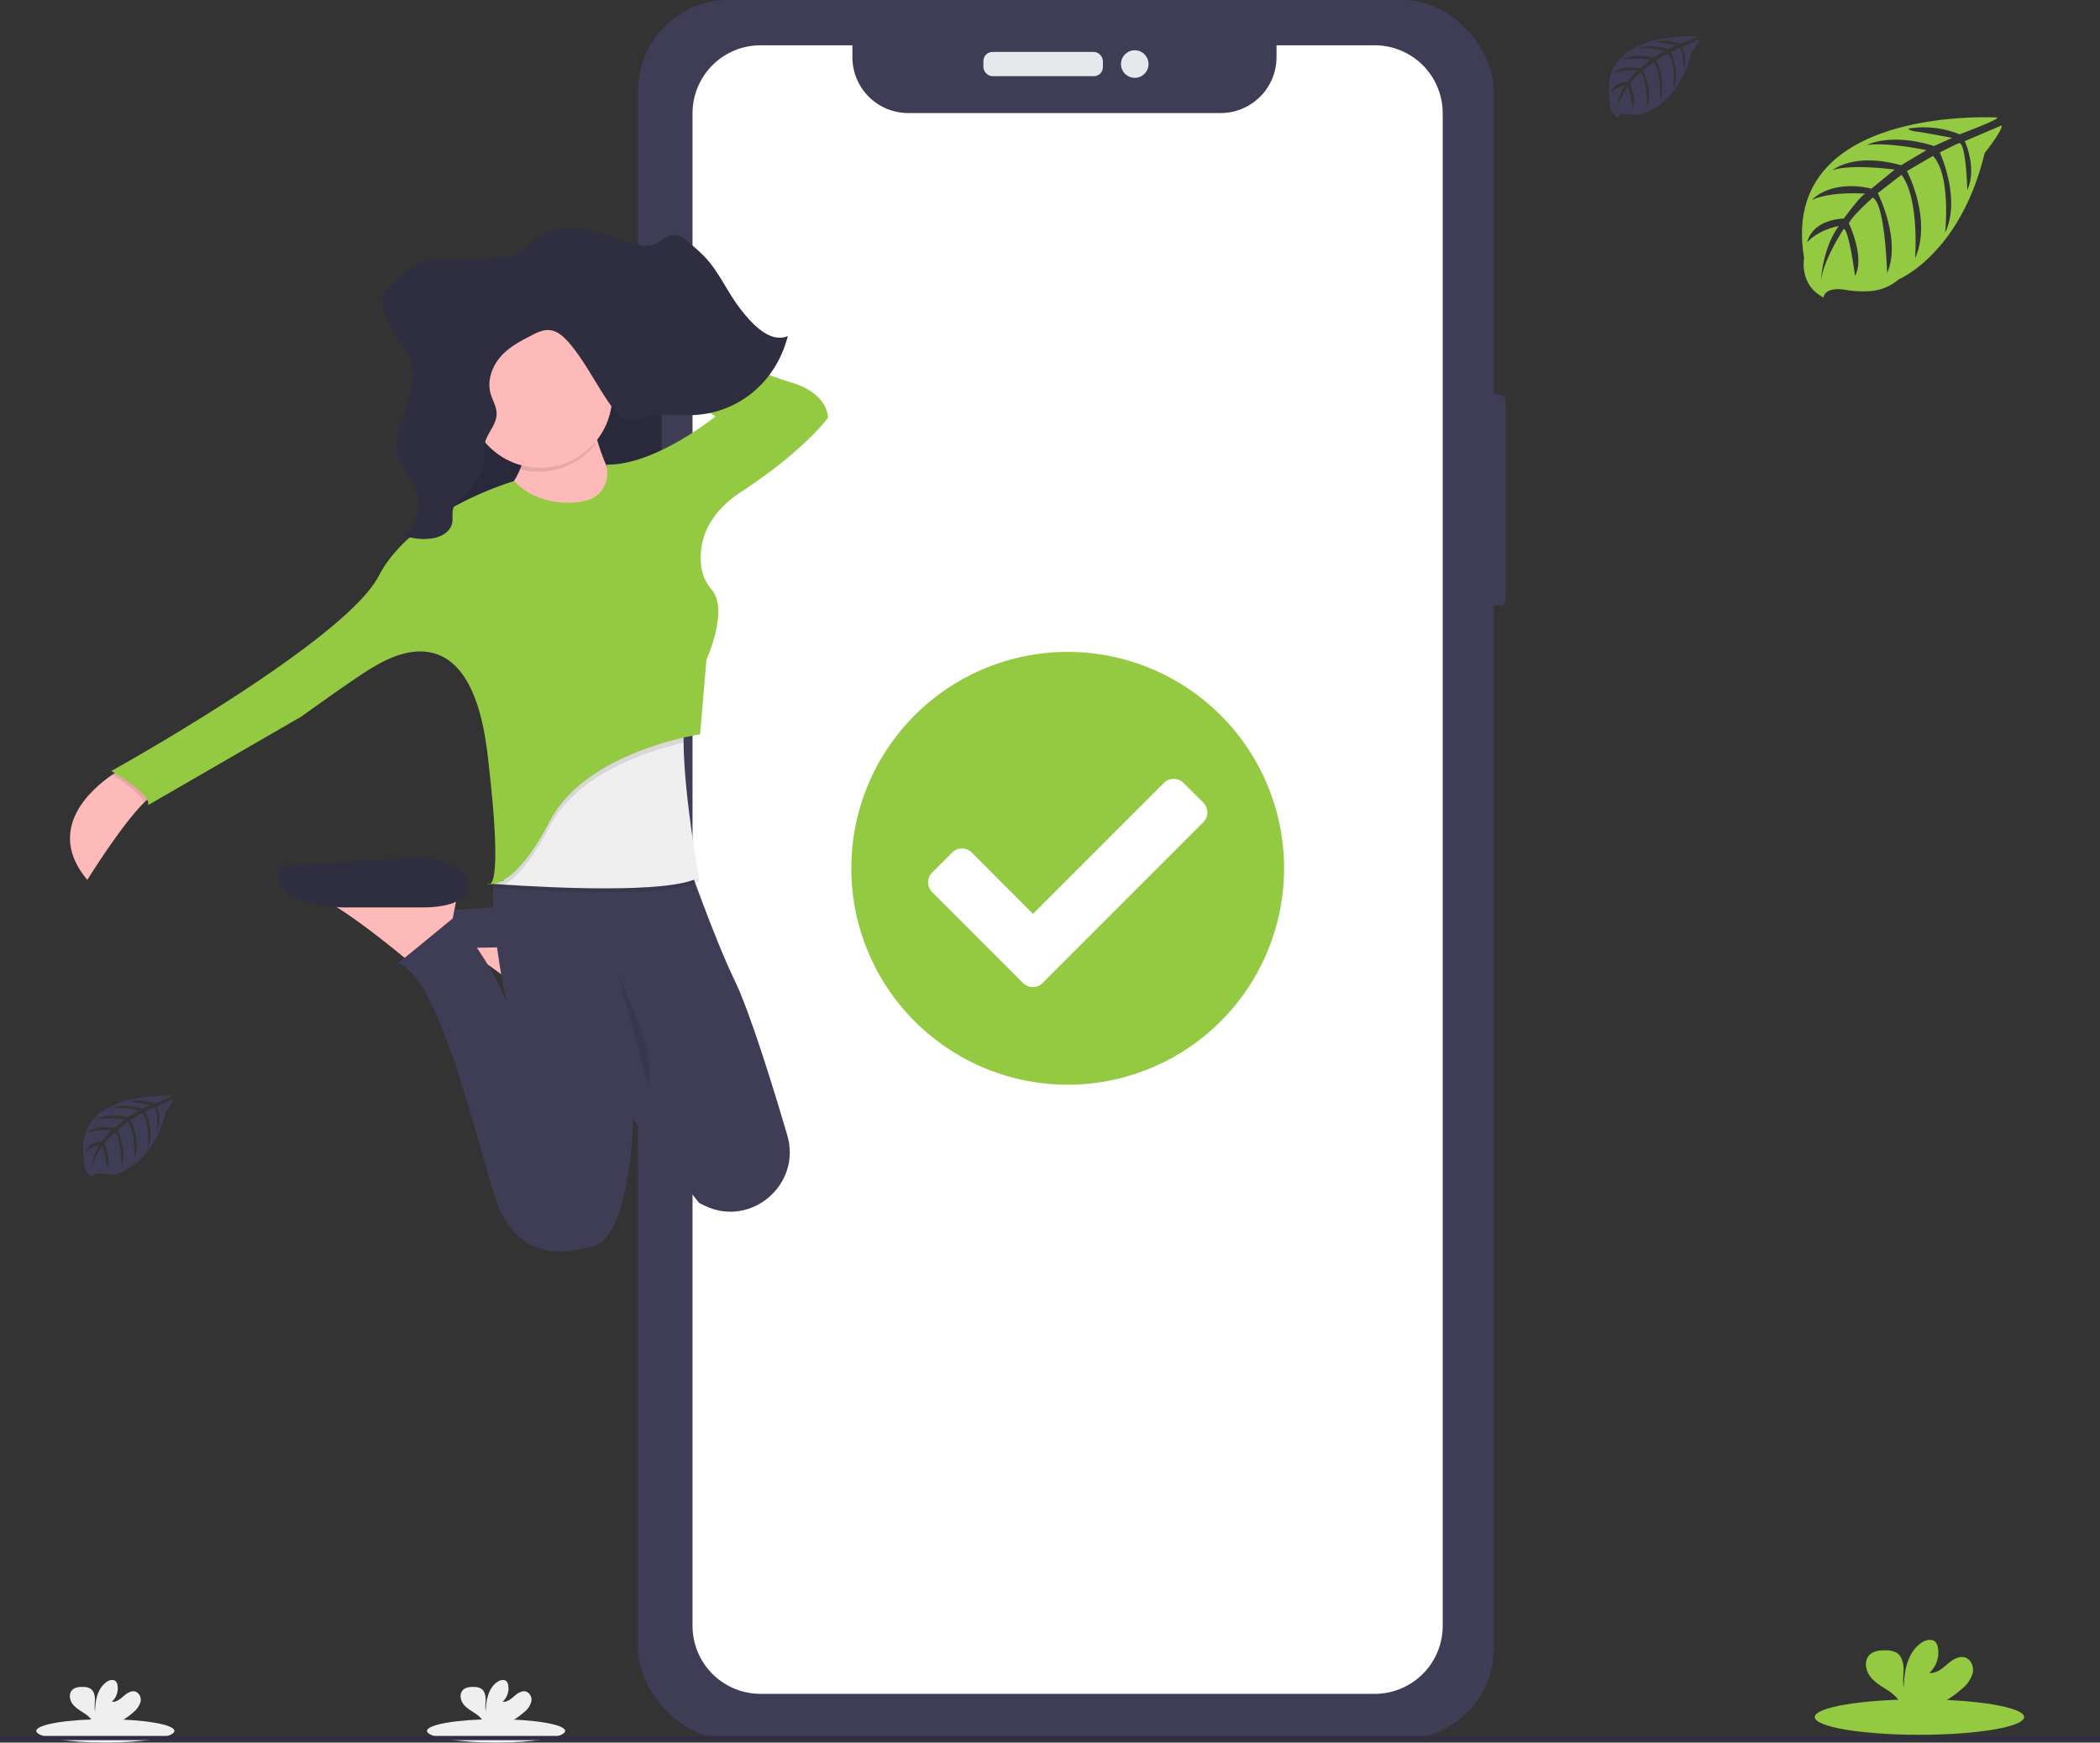 <svg id="Layer_1" data-name="Layer 1" xmlns="http://www.w3.org/2000/svg" xmlns:xlink="http://www.w3.org/1999/xlink" viewBox="0 0 902.57 748.96"><rect x="0" y="0" width="902.57" height="748.96" fill="#333333" stroke="none"/><defs><style>.cls-1{fill:#3f3d56;}.cls-2{fill:#fff;}.cls-3{fill:#e6e8ec;}.cls-4{fill:#94c942;}.cls-5{fill:url(#linear-gradient);}.cls-6{fill:#feb9b9;}.cls-7{fill:#2f2e41;}.cls-8{opacity:0.1;isolation:isolate;}.cls-9{fill:#efefef;}</style><linearGradient id="linear-gradient" x1="-100.4" y1="251.91" x2="-100.4" y2="252.92" gradientTransform="matrix(1.22, 0, 0, -0.29, 331.43, 456.73)" gradientUnits="userSpaceOnUse"><stop offset="0" stop-color="gray" stop-opacity="0.25"/><stop offset="0.54" stop-color="gray" stop-opacity="0.12"/><stop offset="1" stop-color="gray" stop-opacity="0.1"/></linearGradient></defs><title>weblime-results-green</title><g id="Group_22" data-name="Group 22"><g id="Group_2" data-name="Group 2"><rect id="Rectangle_76" data-name="Rectangle 76" class="cls-1" x="636.09" y="169.56" width="10.99" height="90.6" rx="2.29"/><rect id="Rectangle_80" data-name="Rectangle 80" class="cls-1" x="274.25" width="367.78" height="747.46" rx="38.99"/><path id="Path_176" data-name="Path 176" class="cls-2" d="M590.84,19.47H548.65v5.07a24.05,24.05,0,0,1-24,24.05H390.42a24,24,0,0,1-24.06-24V19.47h-39.5a29.21,29.21,0,0,0-29.21,29.21V698.83A29.21,29.21,0,0,0,326.86,728h264a29.21,29.21,0,0,0,29.21-29.21V48.73a29.22,29.22,0,0,0-29.16-29.26Z"/><rect id="Rectangle_81" data-name="Rectangle 81" class="cls-3" x="422.66" y="22.32" width="51.36" height="10.42" rx="3.87"/><circle id="Ellipse_5" data-name="Ellipse 5" class="cls-3" cx="487.71" cy="27.53" r="5.92"/><circle id="Ellipse_11" data-name="Ellipse 11" class="cls-2" cx="460.38" cy="382.9" r="69.57"/><path id="Path_222" data-name="Path 222" class="cls-4" d="M551.89,373.19a93,93,0,1,1-93-93,93,93,0,0,1,93,93ZM448.16,422.41l69-69a6,6,0,0,0,0-8.47h0l-8.48-8.43a6,6,0,0,0-8.46,0l0,0-56.25,56.26-26.27-26.33a6,6,0,0,0-8.49,0L400.67,375a6,6,0,0,0,0,8.48l39,39a6,6,0,0,0,8.48,0h0Z"/></g><g id="Group_1" data-name="Group 1"><rect id="Rectangle_77" data-name="Rectangle 77" class="cls-1" x="282.51" y="147.36" width="5.54" height="26.81" rx="2.29"/><rect id="Rectangle_78" data-name="Rectangle 78" class="cls-1" x="282.31" y="196.45" width="6.25" height="46.67" rx="2.29"/><rect id="Rectangle_79" data-name="Rectangle 79" class="cls-1" x="282.41" y="259.45" width="5.95" height="47.07" rx="2.29"/><path id="Path_190" data-name="Path 190" class="cls-5" d="M208.74,383.91a1,1,0,0,0,1.22.16A4.59,4.59,0,0,1,208.74,383.91Z"/><path id="Path_192" data-name="Path 192" class="cls-6" d="M254.7,401.89l-1.2,6.54-.92,5-1.69,9.14L234.57,434s-1.48-1.26-3.9-3.24C224,425.25,209.91,414,199.58,408a35,35,0,0,0-8.54-3.93Z"/><path id="Path_194" data-name="Path 194" class="cls-1" d="M242.73,406.75s19,3.27,20.15-4.86-9.8-12.53-19-13.07-64.77,3.27-64.77,3.27-9.79,13.06,25.58,15.24Z"/><rect id="Rectangle_82" data-name="Rectangle 82" class="cls-7" x="184.76" y="138.44" width="99.6" height="118.1"/><rect id="Rectangle_83" data-name="Rectangle 83" class="cls-8" x="184.76" y="138.98" width="99.6" height="118.1"/><path id="Path_198" data-name="Path 198" class="cls-6" d="M68,340.62c-1.64.42-3.74,2-6.07,4.3-10,9.93-24.41,33.26-24.41,33.26-18.38-21.9,2-39.2,10.63-45.14,2.11-1.44,3.52-2.23,3.52-2.23Z"/><path id="Path_199" data-name="Path 199" class="cls-6" d="M253.61,175.72s4.9,34.29,21.77,42.45-21.77,23.42-21.77,23.42L200.82,222s29.94-9.8,24-38.64Z"/><path id="Path_200" data-name="Path 200" class="cls-6" d="M197,382l-1.2,6.52-1,5-1.68,9.15-16.33,11.42s-1.47-1.25-3.9-3.23c-6.69-5.51-20.75-16.73-31.1-22.76a34.45,34.45,0,0,0-8.54-3.93Z"/><path id="Path_202" data-name="Path 202" class="cls-7" d="M182.88,390s17.09.12,18.12-8-9.31-12.52-18.12-13.07-62.29,3.52-62.29,3.52S113,387.84,146.65,390Z"/><path id="Path_204" data-name="Path 204" class="cls-1" d="M302.69,518.12,300.46,517l-2-2.53-26.34-33.39v.58c-.17,5.58-2.07,49.77-16.86,53.85-15.78,4.35-34.82,5.44-43.5-23.95S187.21,418,170.93,414.14l24.22-19.87s16,18.76,22.58,36.72c-.25-1.11-11.32-52.87-2.23-62H295s12.27,34.94,20.68,52.25c6.55,13.44,16.37,45.22,22.7,66.72C344.61,509.17,322.61,527.92,302.69,518.12Z"/><path id="Path_205" data-name="Path 205" class="cls-8" d="M300.42,378.72c-12.27,7.26-66.13,4.31-83.65,3.13L212,381.5c-.52,0,.08-.29.08-.29l.49-4.94,13.06-33.19,69.93-40.56c-1.42,4.27-1.89,10.81-1.77,18.29C294.11,344.86,300.42,378.72,300.42,378.72Z"/><path id="Path_206" data-name="Path 206" class="cls-9" d="M300.42,377.08c-12.27,7.26-66.13,4.31-83.65,3.13l-4.77-.34-.79-.06.87-.23,4.3-1.11,9.25-37,69.93-40.54c-1.42,4.27-1.89,10.81-1.77,18.29C294.11,343.23,300.42,377.08,300.42,377.08Z"/><path id="Path_207" data-name="Path 207" class="cls-8" d="M293.74,319.19c-14.22,3.28-45.52,12.9-57.54,36.13-8,15.47-14.77,22.11-19.47,24.89l-4.78-.34a2.45,2.45,0,0,0,.08-.29l4.3-1.11,9.25-37,69.93-40.54C294.11,305.17,293.63,311.7,293.74,319.19Z"/><path id="Path_208" data-name="Path 208" class="cls-8" d="M51.7,330.83,68,340.62c-1.64.42-3.74,2-6.07,4.3-1.36-4-9.9-9.52-13.78-11.88C50.28,331.62,51.7,330.83,51.7,330.83Z"/><path id="Path_209" data-name="Path 209" class="cls-8" d="M209,380.51a1,1,0,0,1-1.11-.16A3.77,3.77,0,0,0,209,380.51Z"/><path id="Path_210" data-name="Path 210" class="cls-4" d="M246,216s-14.7,1.63-25-9.25c0,0-43.5,12.52-58.24,40.82S47.84,331.38,47.84,331.38s17.42,9.79,15.78,14.69L129.49,308s23.42-16.87,29.92-20.68,42.46-27.22,50.08,36.46,0,56.06,0,56.06,10.88,3.81,26.67-26.67,64.75-37.56,64.75-37.56l2.72-32.1s9.72-21.28,2.24-30.11a19,19,0,0,1-4.37-9.21c-1.23-8.16,0-21.74,17.34-33,26.66-17.42,37-31.56,37-31.56s.55-10.35-15.78-15.25-82.72-31.56-82.72-31.56L255.11,142l52.38,37s-26.12,21.19-46.84,20.68C260.65,199.67,264.5,215.45,246,216Z"/><path id="Path_211" data-name="Path 211" class="cls-8" d="M256.08,190.64a104.24,104.24,0,0,1-3-13.29L224.22,185a31.56,31.56,0,0,1-.66,16.64A31,31,0,0,0,256.08,190.64Z"/><circle id="Ellipse_10" data-name="Ellipse 10" class="cls-6" cx="232.12" cy="170.01" r="31.02"/><path id="Path_213" data-name="Path 213" class="cls-8" d="M265.86,419.81s18,35.38,12.51,46.26"/><path id="Path_221" data-name="Path 221" class="cls-7" d="M248.61,98.37c8.61,1,16.79,4.67,25.27,6.69a12.48,12.48,0,0,0,6.53.25c3.29-1,6-4.46,9.38-4.36,2.1.06,4,1.49,5.69,2.86a70.61,70.61,0,0,1,7.81,7c5.84,6.35,9.47,14.89,14.8,21.8s12.93,15,20.51,11.83c-5.16,20.08-21.23,32.64-39.48,33.89-7.29.5-14.75-1-21.8,1.11a18.93,18.93,0,0,1-5.5,1.34c-4.06,0-7.33-3.73-9.86-7.35-5.93-8.52-10.63-18.19-17.31-26-2.23-2.57-4.8-5-7.93-5.48s-6,1-8.76,2.46c-4.59,2.38-9.27,4.83-12.83,8.92s-5.8,10.14-4.33,15.62c.8,3,2.6,5.64,2.64,8.74.06,5-4.31,8.57-5.17,13.39a51.57,51.57,0,0,0-.21,6.09c-.38,6.6-4.7,12-9.2,16.16-1.76,1.6-3.7,3.34-4.22,5.83-.34,1.71,0,3.5-.22,5.23-.66,4.29-4.93,6.46-8.71,7a25.15,25.15,0,0,1-13.07-1.55c5.28-2.5,8.54-9.62,7.31-16-1.68-8.84-10.56-15.18-9.8-24.17a28.18,28.18,0,0,1,2.46-8,72.71,72.71,0,0,0,4.19-15.06c.67-4,1-8.21-.25-12-1.12-3.45-3.45-6.21-5.43-9.13a51.79,51.79,0,0,1-6.27-12.86,9,9,0,0,1-.6-4.26A8.7,8.7,0,0,1,167,124c4.85-5.1,10-10.39,16.54-11.85a36.92,36.92,0,0,1,9.39-.36,111.25,111.25,0,0,0,16.32-.69c4.46-.53,12-.46,15.78-3.35,3.52-2.7,5.51-6.09,9.85-7.81a29.15,29.15,0,0,1,13.76-1.57Z"/></g><ellipse id="Ellipse_9" data-name="Ellipse 9" class="cls-4" cx="824.96" cy="737.99" rx="44.99" ry="7.61"/><path id="Path_179" data-name="Path 179" class="cls-4" d="M843.57,725.55a13.14,13.14,0,0,0,4.29-6.48c.56-2.56-.54-5.6-3-6.59-2.76-1.06-5.7.86-7.93,2.78s-4.78,4.13-7.71,3.72a11.71,11.71,0,0,0,3.64-11,4.67,4.67,0,0,0-1-2.24c-1.52-1.63-4.3-.94-6.12.36-5.82,4.08-7.44,12-7.48,19.1-.59-2.56-.09-5.24-.11-7.83s-.73-5.6-2.95-7a9,9,0,0,0-4.48-1.06c-2.62-.1-5.53.17-7.32,2.08-2.24,2.38-1.63,6.36.29,9s4.87,4.26,7.58,6.06a16.85,16.85,0,0,1,5.4,5.16,5.43,5.43,0,0,1,.4.93h16.35a46.29,46.29,0,0,0,10.16-7Z"/><ellipse id="Ellipse_9-2" data-name="Ellipse 9-2" class="cls-9" cx="213.21" cy="743.93" rx="29.69" ry="5.02"/><path id="Path_179-2" data-name="Path 179-2" class="cls-9" d="M225.49,735.72a8.61,8.61,0,0,0,2.83-4.27,3.81,3.81,0,0,0-2-4.35c-1.82-.7-3.76.56-5.23,1.84s-3.16,2.72-5.08,2.45a7.79,7.79,0,0,0,2.4-7.25,3,3,0,0,0-.68-1.47c-1-1.08-2.83-.62-4,.23-3.84,2.7-4.91,7.92-4.93,12.61-.39-1.69-.06-3.46-.07-5.17s-.48-3.69-2-4.6a5.77,5.77,0,0,0-3-.69c-1.72-.07-3.64.11-4.83,1.37-1.47,1.57-1.07,4.19.2,5.91s3.21,2.81,5,4a11,11,0,0,1,3.56,3.4,3.33,3.33,0,0,1,.27.61h10.79a30.28,30.28,0,0,0,6.7-4.62Z"/><ellipse id="Ellipse_12" data-name="Ellipse 12" class="cls-9" cx="45.28" cy="743.93" rx="29.69" ry="5.02"/><path id="Path_223" data-name="Path 223" class="cls-9" d="M57.56,735.72a8.67,8.67,0,0,0,2.83-4.27,3.81,3.81,0,0,0-2-4.35c-1.82-.7-3.76.56-5.23,1.84s-3.16,2.72-5.09,2.45a7.74,7.74,0,0,0,2.4-7.25,2.91,2.91,0,0,0-.67-1.47c-1-1.08-2.83-.62-4,.23-3.84,2.7-4.91,7.92-4.93,12.61-.39-1.69-.06-3.46-.07-5.17s-.48-3.69-2-4.6a5.77,5.77,0,0,0-3-.69c-1.73-.07-3.65.11-4.83,1.37-1.47,1.57-1.08,4.19.19,5.91s3.22,2.81,5,4a11,11,0,0,1,3.57,3.4,3.33,3.33,0,0,1,.27.61H50.86a30.52,30.52,0,0,0,6.7-4.62Z"/><rect id="Rectangle_22" data-name="Rectangle 22" class="cls-7" y="746.09" width="902.57" height="1.82"/><path id="Path_177" data-name="Path 177" class="cls-4" d="M858.51,50.52s-94.22-5.68-83.12,60.34c0,0-2.24,11.67,8.37,17,0,0,.17-4.89,9.67-3.23a43.89,43.89,0,0,0,10.24.49A21.3,21.3,0,0,0,816.18,120h0S842.66,109,853,65.75c0,0,7.62-9.44,7.32-11.87l-15.9,6.79s5.44,11.47,1.12,21c0,0-.52-20.59-3.57-20.14-.62.09-8.26,4-8.26,4S843,85.48,836,100c0,0,2.68-24.62-5.21-33l-11.19,6.53s10.92,20.64,3.51,37.48c0,0,1.9-25.83-5.87-35.89L807.06,83s10.26,20.33,4,34.3c0,0-.81-30.06-6.2-32.33,0,0-8.87,7.84-10.22,11,0,0,7,14.77,2.66,22.56,0,0-2.68-20-4.87-20.15,0,0-8.84,13.27-9.76,22.38,0,0,.38-13.53,7.62-23.63,0,0-8.55,1.47-13.54,7,0,0,1.38-9.38,15.72-10.2,0,0,7.31-10.08,9.26-10.68,0,0-14.26-1.2-22.91,2.64,0,0,7.61-8.85,25.53-4.82l10-8.18s-18.77-2.56-26.74.27c0,0,9.16-7.84,29.44-2.13L828,64.54s-16-3.45-25.55-2.24c0,0,10.07-5.43,28.75.46l7.83-3.5S827.27,57,823.83,56.59s-3.61-1.31-3.61-1.31a40.67,40.67,0,0,1,22,2.45S858.79,51.56,858.51,50.52Z"/><path id="Path_178" data-name="Path 178" class="cls-1" d="M729.41,15.57S686.89,13,691.86,42.84c0,0-1,5.27,3.78,7.67,0,0,.08-2.24,4.38-1.47a19.29,19.29,0,0,0,4.62.22,9.55,9.55,0,0,0,5.65-2.32h0s12-4.95,16.63-24.51c0,0,3.43-4.26,3.3-5.36L723,20.14s2.45,5.18.53,9.48c0,0-.24-9.3-1.61-9.08-.28,0-3.74,1.8-3.74,1.8s4.23,9,1,15.59c0,0,1.21-11.13-2.36-14.94l-5.06,3s4.94,9.32,1.59,16.93c0,0,.86-11.67-2.65-16.22l-4.58,3.59s4.63,9.18,1.81,15.5c0,0-.38-13.59-2.81-14.62,0,0-4,3.54-4.62,5,0,0,3.18,6.72,1.21,10.2,0,0-1.21-9.06-2.24-9.1,0,0-4,6-4.41,10.07a21.85,21.85,0,0,1,3.45-10.68,12.09,12.09,0,0,0-6.12,3.17s.63-4.24,7.11-4.61c0,0,3.35-4.55,4.18-4.83,0,0-6.44-.54-10.35,1.2,0,0,3.44-4,11.53-2.19l4.47-3.69s-8.49-1.13-12.09.12c0,0,4.14-3.54,13.31-1l4.92-2.94s-7.24-1.55-11.55-1c0,0,4.56-2.45,13,.2l3.52-1.58s-5.3-1-6.86-1.21-1.63-.59-1.63-.59a18.34,18.34,0,0,1,10,1.12S729.54,16,729.41,15.57Z"/><path id="Path_224" data-name="Path 224" class="cls-1" d="M73.67,471s-42.52-2.57-37.55,27.27c0,0-1,5.27,3.78,7.66,0,0,.08-2.24,4.37-1.46a19.93,19.93,0,0,0,4.63.22,9.56,9.56,0,0,0,5.65-2.33h0s12-4.94,16.62-24.5c0,0,3.44-4.27,3.3-5.36l-7.18,3.06s2.45,5.18.53,9.49c0,0-.24-9.3-1.61-9.08-.28,0-3.74,1.8-3.74,1.8s4.23,9,1,15.58c0,0,1.21-11.12-2.36-14.94l-5.06,3s4.93,9.33,1.59,16.94c0,0,.86-11.68-2.65-16.22l-4.58,3.58s4.63,9.19,1.81,15.5c0,0-.38-13.58-2.81-14.61,0,0-4,3.53-4.62,5,0,0,3.18,6.71,1.21,10.19,0,0-1.21-9.05-2.24-9.1,0,0-4,6-4.41,10.07a21.85,21.85,0,0,1,3.45-10.67,12.09,12.09,0,0,0-6.12,3.17s.63-4.24,7.11-4.61c0,0,3.35-4.56,4.18-4.84,0,0-6.44-.53-10.35,1.2,0,0,3.43-4,11.53-2.18l4.47-3.69s-8.49-1.13-12.09.11c0,0,4.14-3.53,13.31-1l4.92-2.94s-7.24-1.56-11.55-1c0,0,4.56-2.45,13,.2L64.77,475s-5.3-1-6.86-1.21-1.63-.59-1.63-.59a18.34,18.34,0,0,1,10,1.12S73.8,471.47,73.67,471Z"/></g></svg>